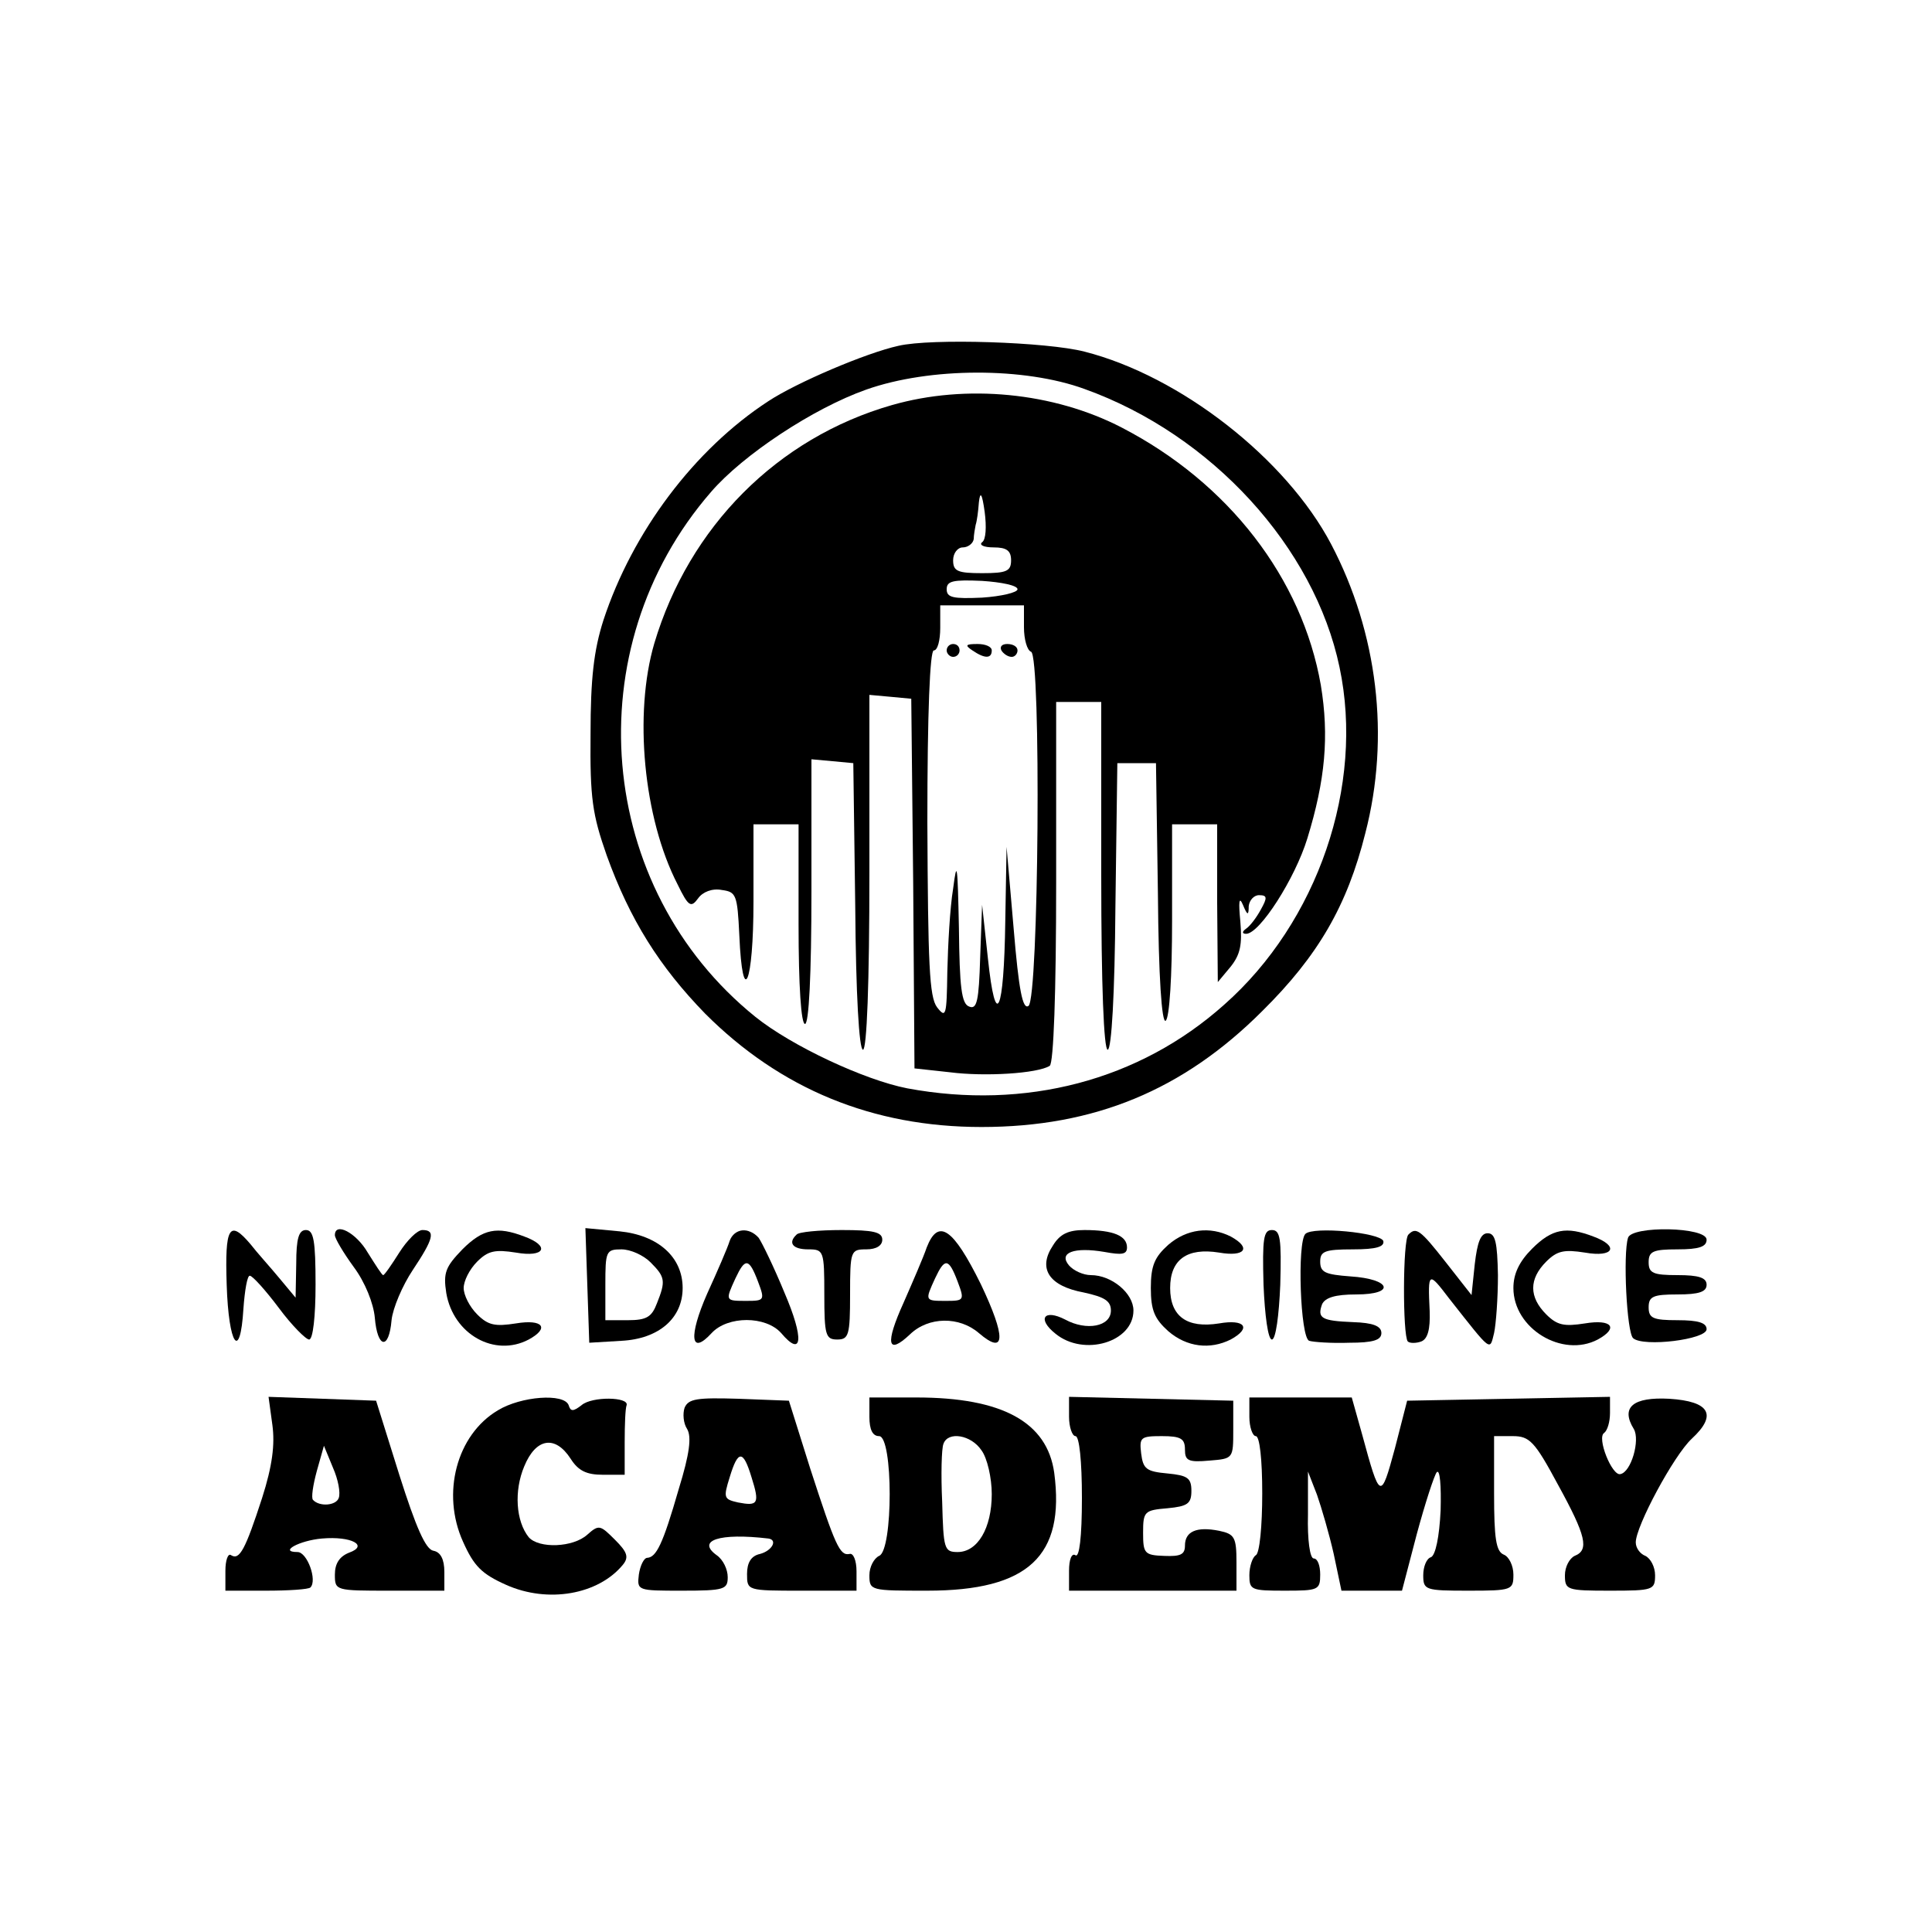 <?xml version="1.0" standalone="no"?>
<!DOCTYPE svg PUBLIC "-//W3C//DTD SVG 20010904//EN"
 "http://www.w3.org/TR/2001/REC-SVG-20010904/DTD/svg10.dtd">
<svg version="1.0" xmlns="http://www.w3.org/2000/svg"
 width="300pt" height="300pt" viewBox="0 0 300 300"
 preserveAspectRatio="xMidYMid meet">

<g transform="translate(0,300) scale(0.1,-0.1)"
fill="#000000" stroke="none">
<path d="M1395 2463 c-50 -11 -158 -57 -202 -86 -115 -75 -211 -203 -256 -340
-15 -47 -20 -91 -20 -177 -1 -100 3 -125 25 -188 36 -100 82 -173 153 -246
117 -117 260 -176 429 -176 175 0 313 57 436 180 87 86 132 164 160 276 39
150 19 312 -53 449 -70 133 -234 261 -383 299 -58 15 -238 21 -289 9z m289
-67 c198 -71 357 -246 396 -432 39 -184 -34 -396 -179 -524 -132 -118 -309
-164 -492 -130 -67 13 -180 66 -236 111 -248 200 -280 572 -69 815 50 58 159
130 241 159 99 35 246 35 339 1z"/>
<path d="M1385 2371 c-178 -51 -315 -189 -369 -370 -32 -109 -17 -271 36 -374
17 -35 21 -37 32 -22 7 10 22 16 37 13 22 -3 24 -7 27 -70 5 -116 22 -76 22
52 l0 120 35 0 35 0 0 -155 c0 -97 4 -155 10 -155 6 0 10 75 10 206 l0 205 33
-3 32 -3 3 -222 c1 -137 6 -223 12 -223 6 0 10 102 10 276 l0 275 33 -3 32 -3
3 -287 2 -287 55 -6 c54 -7 136 -2 155 10 6 4 10 112 10 286 l0 279 35 0 35 0
0 -270 c0 -170 4 -270 10 -270 6 0 11 86 12 222 l3 223 30 0 30 0 3 -203 c1
-129 6 -201 12 -197 6 4 10 69 10 156 l0 149 35 0 35 0 0 -122 1 -123 20 24
c15 19 18 34 15 70 -3 31 -2 40 4 26 7 -17 9 -17 9 -2 1 9 8 17 16 17 13 0 13
-4 3 -22 -7 -13 -17 -26 -23 -30 -7 -5 -6 -8 0 -8 21 0 76 86 95 148 28 91 34
159 21 238 -29 166 -143 314 -309 400 -106 55 -242 68 -357 35z m140 -213 c-5
-4 2 -8 18 -8 20 0 27 -5 27 -20 0 -17 -7 -20 -45 -20 -38 0 -45 3 -45 20 0
11 7 20 15 20 8 0 16 6 17 13 0 6 2 17 3 22 2 6 4 21 5 35 2 18 5 14 9 -15 3
-23 2 -43 -4 -47z m55 -73 c0 -5 -25 -11 -55 -13 -45 -2 -55 0 -55 13 0 13 10
15 55 13 30 -2 55 -7 55 -13z m10 -59 c0 -19 5 -36 11 -38 16 -5 12 -540 -4
-550 -9 -6 -15 24 -23 120 l-11 127 -2 -115 c-2 -144 -15 -172 -27 -58 l-9 83
-3 -82 c-2 -67 -5 -81 -17 -76 -12 4 -15 30 -16 122 -2 98 -3 108 -9 61 -5
-30 -8 -88 -9 -129 -1 -68 -2 -73 -16 -55 -12 16 -14 67 -15 287 0 171 4 267
10 267 6 0 10 16 10 35 l0 35 65 0 65 0 0 -34z"/>
<path d="M1470 1990 c0 -5 5 -10 10 -10 6 0 10 5 10 10 0 6 -4 10 -10 10 -5 0
-10 -4 -10 -10z"/>
<path d="M1510 1990 c19 -13 30 -13 30 0 0 6 -10 10 -22 10 -19 0 -20 -2 -8
-10z"/>
<path d="M1555 1990 c3 -5 10 -10 16 -10 5 0 9 5 9 10 0 6 -7 10 -16 10 -8 0
-12 -4 -9 -10z"/>
<path d="M352 1005 c3 -94 21 -120 26 -37 2 28 6 52 10 51 4 0 24 -22 45 -50
20 -27 42 -49 47 -49 6 0 10 36 10 85 0 69 -3 85 -15 85 -11 0 -15 -13 -15
-52 l-1 -53 -25 30 c-14 17 -35 40 -45 53 -33 39 -40 27 -37 -63z"/>
<path d="M520 1082 c0 -5 13 -27 29 -49 18 -24 31 -57 33 -79 4 -48 22 -51 26
-4 2 19 17 54 33 78 32 48 36 62 15 62 -8 0 -24 -16 -36 -35 -12 -19 -23 -35
-25 -35 -2 0 -12 16 -24 35 -18 31 -51 48 -51 27z"/>
<path d="M718 1060 c-26 -27 -30 -36 -25 -68 11 -64 75 -100 128 -72 33 18 22
32 -20 25 -32 -5 -43 -3 -60 14 -12 12 -21 30 -21 41 0 11 9 29 21 41 17 17
28 19 60 14 45 -8 54 10 13 25 -42 16 -64 12 -96 -20z"/>
<path d="M912 1004 l3 -89 50 3 c58 3 95 35 95 82 0 48 -38 82 -98 88 l-53 5
3 -89z m98 36 c23 -23 24 -29 10 -64 -8 -21 -16 -26 -45 -26 l-35 0 0 55 c0
52 1 55 25 55 14 0 34 -9 45 -20z"/>
<path d="M1133 1073 c-3 -10 -19 -47 -35 -82 -29 -66 -26 -97 7 -61 25 27 84
27 108 0 33 -39 36 -9 5 63 -16 39 -35 78 -40 85 -15 17 -38 15 -45 -5z m44
-63 c11 -29 10 -30 -18 -30 -33 0 -33 0 -17 35 15 32 21 32 35 -5z"/>
<path d="M1237 1083 c-14 -13 -6 -23 18 -23 24 0 25 -2 25 -70 0 -63 2 -70 20
-70 18 0 20 7 20 70 0 68 1 70 25 70 16 0 25 6 25 15 0 12 -14 15 -63 15 -35
0 -67 -3 -70 -7z"/>
<path d="M1439 1063 c-5 -15 -22 -54 -36 -86 -29 -64 -25 -82 10 -49 29 28 77
28 107 2 42 -36 42 -6 3 76 -43 87 -66 103 -84 57z m48 -53 c11 -29 10 -30
-18 -30 -33 0 -33 0 -17 35 15 32 21 32 35 -5z"/>
<path d="M1635 1066 c-24 -36 -6 -63 48 -73 32 -7 42 -13 42 -28 0 -25 -38
-32 -71 -14 -33 17 -44 1 -15 -22 44 -36 121 -13 121 36 0 27 -34 55 -66 55
-12 0 -27 7 -34 15 -17 20 8 29 55 21 27 -5 35 -4 35 7 0 18 -21 27 -66 27
-25 0 -38 -6 -49 -24z"/>
<path d="M1814 1067 c-21 -19 -27 -32 -27 -67 0 -35 6 -48 27 -67 29 -25 65
-29 97 -13 33 18 22 32 -18 25 -50 -8 -76 11 -76 55 0 44 26 63 76 55 40 -7
51 7 18 25 -32 16 -68 12 -97 -13z"/>
<path d="M1962 1005 c2 -48 7 -85 13 -85 6 0 11 37 13 85 2 72 0 85 -13 85
-13 0 -15 -13 -13 -85z"/>
<path d="M2027 1084 c-13 -13 -8 -162 6 -166 6 -2 35 -4 62 -3 37 0 50 4 50
15 0 11 -13 16 -44 17 -49 2 -56 6 -48 28 5 10 20 15 53 15 62 0 54 24 -9 28
-39 3 -47 6 -47 23 0 16 7 19 51 19 36 0 49 4 47 13 -5 13 -109 23 -121 11z"/>
<path d="M2187 1083 c-9 -8 -9 -157 -1 -166 3 -3 13 -3 21 0 10 4 14 19 13 47
-3 62 -2 62 30 20 67 -85 63 -82 70 -54 3 14 6 54 6 90 -1 51 -4 65 -16 65
-11 0 -16 -14 -20 -48 l-5 -48 -40 51 c-40 51 -46 55 -58 43z"/>
<path d="M2379 1061 c-20 -20 -29 -39 -29 -61 0 -63 76 -109 131 -80 33 18 22
32 -20 25 -32 -5 -43 -3 -60 14 -27 27 -27 55 0 82 17 17 28 19 60 14 45 -8
54 10 13 25 -42 16 -64 12 -95 -19z"/>
<path d="M2528 1078 c-8 -25 -2 -148 8 -156 16 -14 114 -2 114 14 0 10 -13 14
-45 14 -38 0 -45 3 -45 20 0 17 7 20 45 20 33 0 45 4 45 15 0 11 -12 15 -45
15 -38 0 -45 3 -45 20 0 17 7 20 45 20 33 0 45 4 45 15 0 20 -116 22 -122 3z"/>
<path d="M423 787 c4 -30 0 -63 -16 -113 -26 -80 -35 -97 -48 -89 -5 4 -9 -8
-9 -24 l0 -31 63 0 c35 0 66 2 69 5 11 11 -5 55 -20 55 -30 0 3 18 38 21 46 4
73 -11 42 -22 -15 -6 -22 -17 -22 -34 0 -25 1 -25 85 -25 l85 0 0 29 c0 20 -6
31 -17 33 -12 2 -27 36 -53 118 l-36 115 -83 3 -84 3 6 -44z m103 -113 c-4
-12 -30 -14 -40 -3 -3 3 0 23 6 45 l11 39 14 -34 c8 -18 12 -39 9 -47z"/>
<path d="M773 810 c-64 -38 -88 -129 -54 -204 17 -38 29 -50 67 -67 65 -29
143 -15 181 31 10 12 7 20 -12 39 -23 23 -25 24 -43 8 -22 -20 -75 -22 -91 -4
-20 25 -23 72 -7 110 18 44 48 49 72 12 12 -19 25 -25 50 -25 l34 0 0 50 c0
28 1 53 3 58 4 13 -54 14 -70 0 -13 -10 -17 -10 -20 0 -7 19 -74 14 -110 -8z"/>
<path d="M1063 814 c-3 -9 -2 -24 4 -33 7 -12 4 -38 -13 -93 -25 -87 -35 -106
-49 -107 -5 0 -11 -12 -13 -26 -3 -25 -2 -25 67 -25 66 0 71 2 71 21 0 12 -7
27 -17 34 -32 23 4 35 80 26 15 -2 6 -19 -13 -24 -14 -3 -20 -14 -20 -31 0
-26 0 -26 85 -26 l85 0 0 30 c0 17 -5 29 -11 27 -15 -3 -22 13 -61 133 l-33
105 -78 3 c-65 2 -78 0 -84 -14z m104 -108 c13 -41 10 -45 -21 -39 -22 5 -23
7 -13 39 13 43 21 43 34 0z"/>
<path d="M1350 800 c0 -20 5 -30 15 -30 22 0 22 -178 0 -186 -8 -4 -15 -17
-15 -30 0 -24 2 -24 90 -24 157 0 214 54 197 183 -11 79 -81 117 -214 117
l-73 0 0 -30z m174 -52 c9 -12 16 -43 16 -68 0 -53 -22 -90 -53 -90 -21 0 -22
5 -24 78 -2 42 -1 83 2 90 7 20 43 14 59 -10z"/>
<path d="M1660 800 c0 -16 5 -30 10 -30 6 0 10 -39 10 -96 0 -61 -4 -93 -10
-89 -6 4 -10 -7 -10 -24 l0 -31 130 0 130 0 0 44 c0 39 -3 44 -27 49 -35 7
-53 -1 -53 -23 0 -14 -7 -17 -32 -16 -31 1 -33 4 -33 36 0 33 2 35 38 38 31 3
37 7 37 27 0 20 -6 24 -37 27 -33 3 -38 7 -41 31 -3 25 -1 27 32 27 30 0 36
-4 36 -21 0 -17 5 -20 38 -17 37 3 37 3 37 48 l0 45 -127 3 -128 3 0 -31z"/>
<path d="M1940 800 c0 -16 5 -30 10 -30 6 0 10 -36 10 -89 0 -50 -4 -93 -10
-96 -5 -3 -10 -17 -10 -31 0 -23 3 -24 55 -24 52 0 55 1 55 25 0 14 -4 25 -10
25 -6 0 -10 29 -9 68 l0 67 14 -36 c7 -20 19 -61 26 -92 l12 -57 47 0 47 0 23
88 c13 48 27 91 31 96 5 5 7 -21 6 -59 -2 -42 -8 -70 -15 -73 -7 -2 -12 -15
-12 -28 0 -23 3 -24 70 -24 68 0 70 1 70 25 0 14 -7 28 -15 31 -12 5 -15 25
-15 95 l0 89 29 0 c26 0 34 -8 70 -75 44 -80 49 -102 26 -111 -8 -4 -15 -17
-15 -30 0 -23 3 -24 70 -24 67 0 70 1 70 24 0 13 -7 26 -15 30 -8 3 -15 12
-15 21 0 25 59 135 87 161 40 37 28 58 -35 62 -56 3 -76 -13 -55 -47 10 -17
-4 -67 -21 -70 -13 -3 -37 57 -25 64 5 4 9 17 9 31 l0 25 -157 -3 -158 -3 -19
-74 c-22 -81 -23 -81 -51 22 l-16 57 -80 0 -79 0 0 -30z"/>
</g>
</svg>

